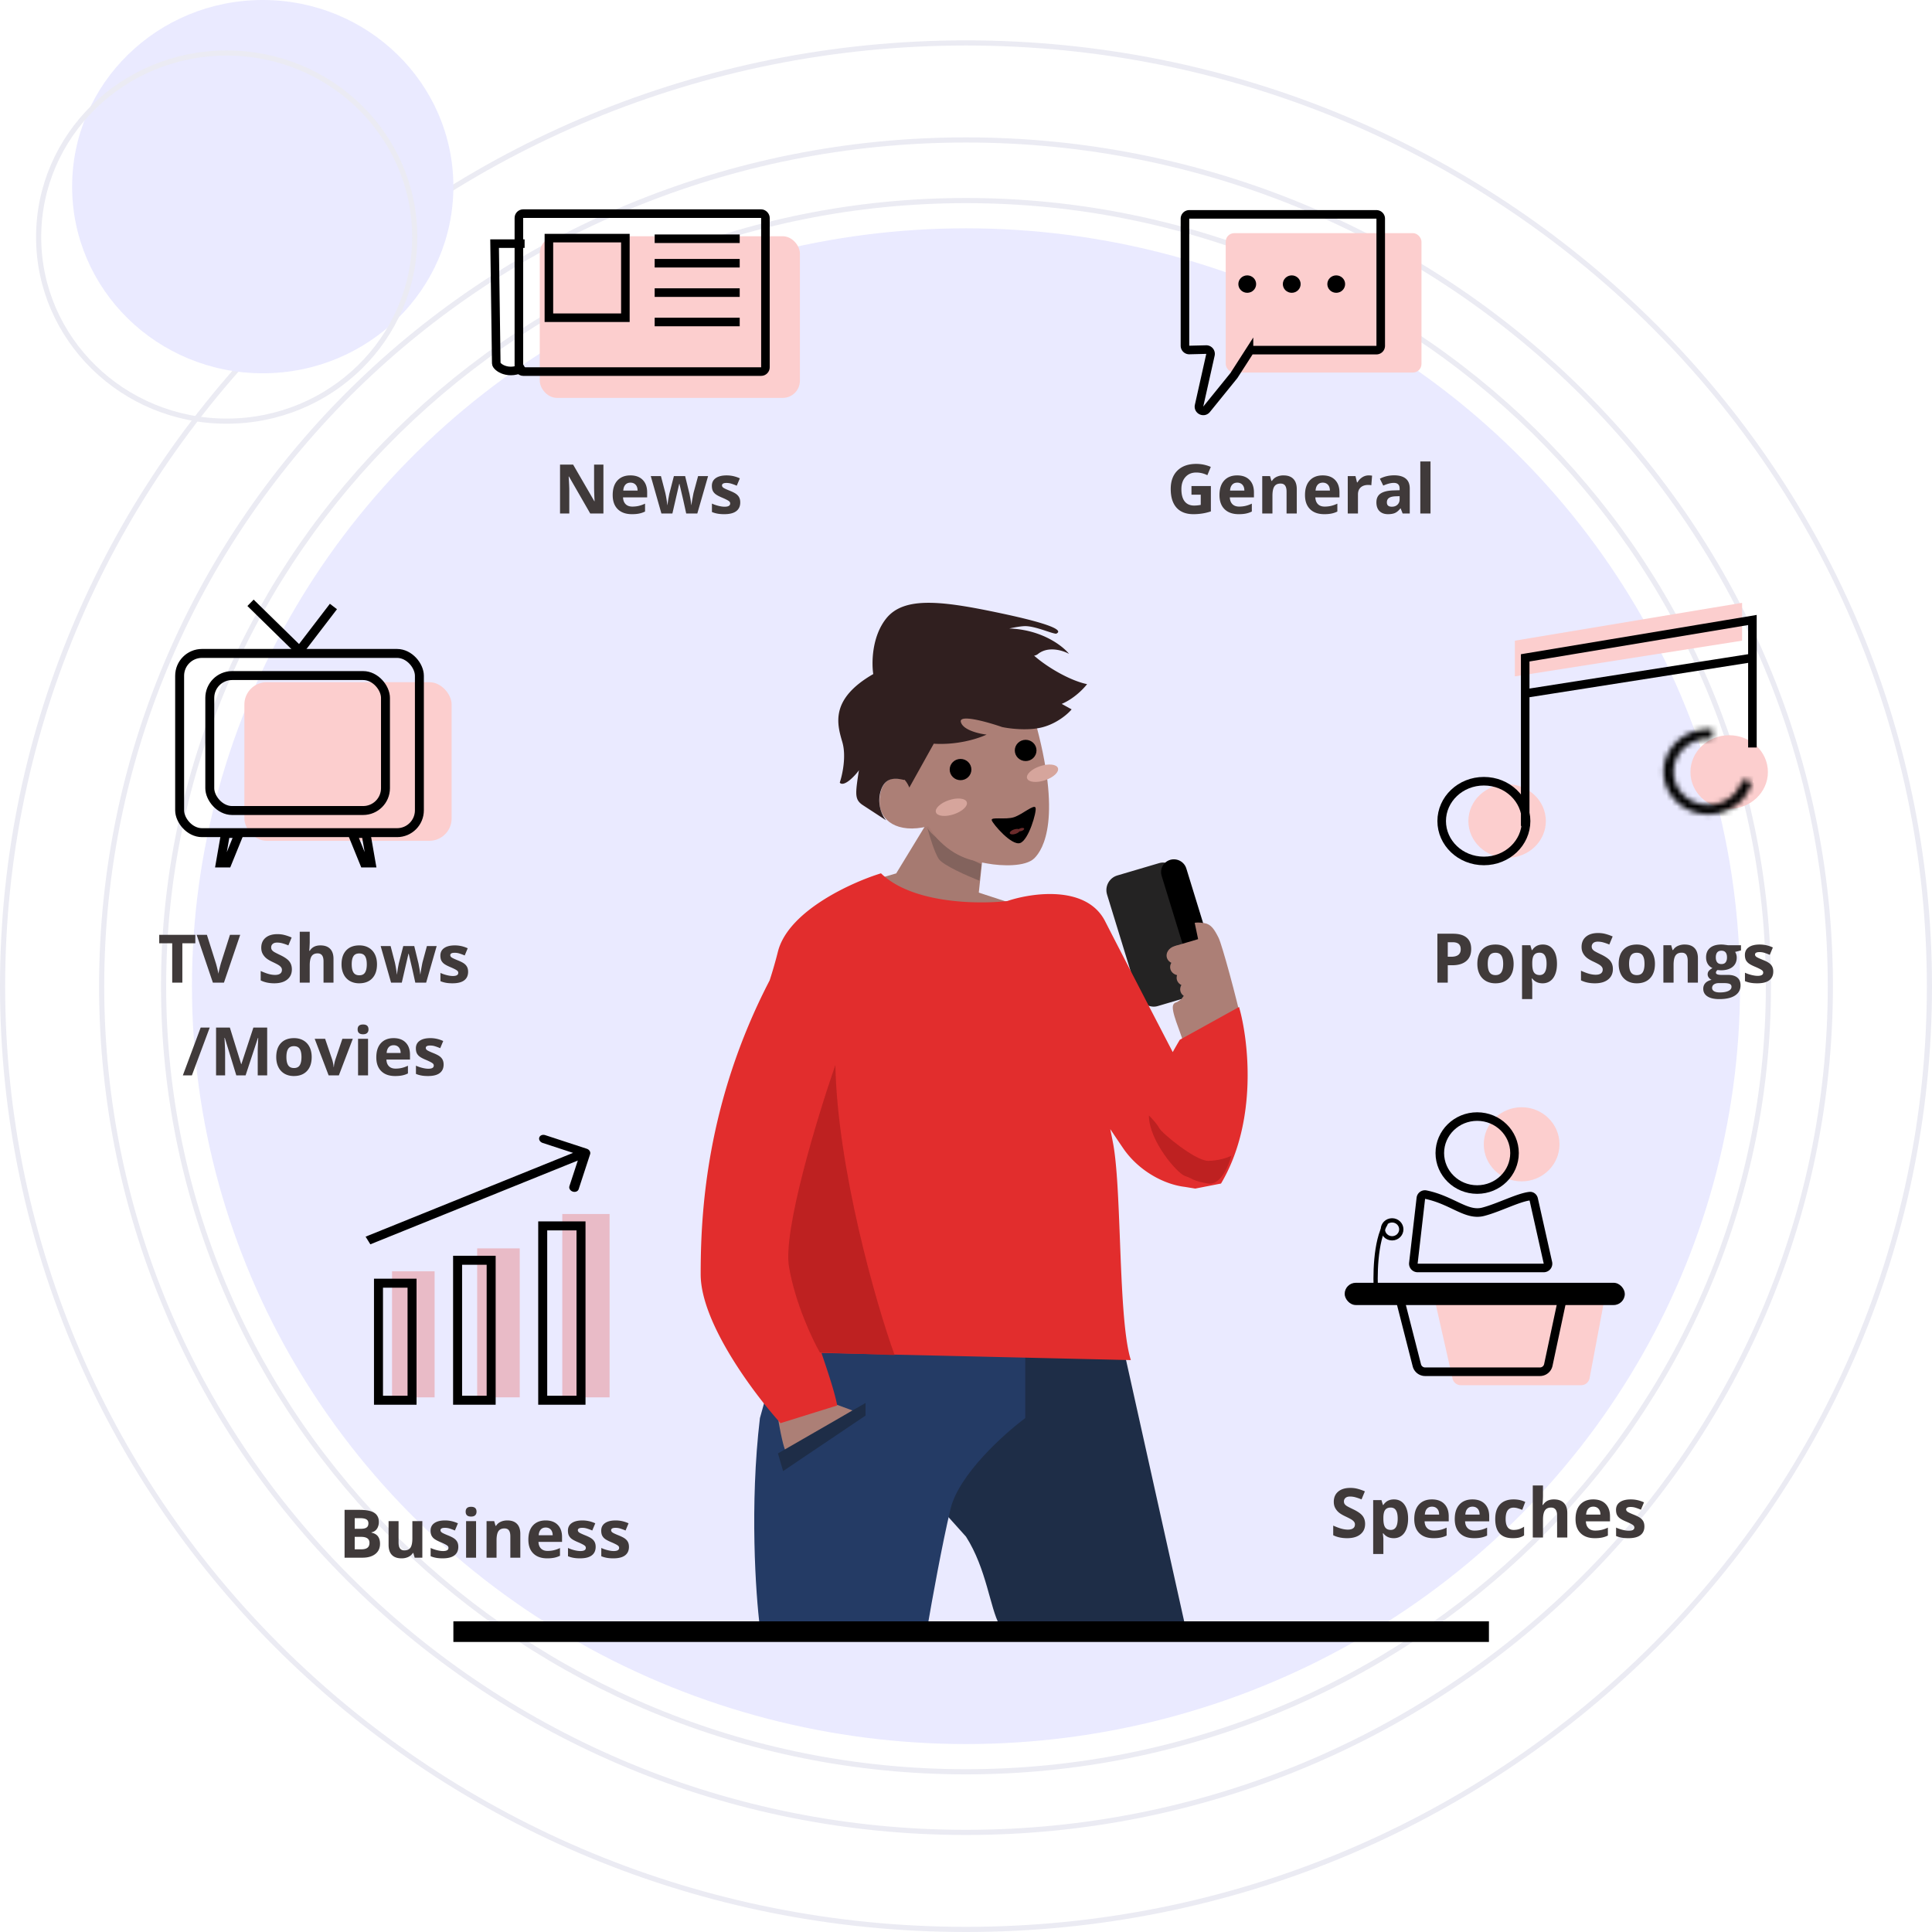 <svg viewBox="0 0 375 375" fill="none" xmlns="http://www.w3.org/2000/svg">
    <path
        d="M374.5 191.417c0 101.104-83.713 183.083-187 183.083S.5 292.521.5 191.417C.5 90.312 84.213 8.333 187.5 8.333s187 81.98 187 183.084z"
        stroke="#EBEBF3" />
    <path
        d="M355.269 191.417c0 90.705-75.103 164.254-167.769 164.254-92.666 0-167.77-73.549-167.77-164.254 0-90.706 75.104-164.255 167.77-164.255 92.666 0 167.769 73.549 167.769 164.255z"
        stroke="#EBEBF3" />
    <path
        d="M343.25 191.416c0 84.206-69.722 152.487-155.75 152.487S31.75 275.622 31.75 191.416c0-84.205 69.722-152.486 155.75-152.486s155.75 68.281 155.75 152.486z"
        stroke="#EBEBF3" />
    <ellipse cx="187.5" cy="191.417" rx="150.24" ry="147.102" fill="#EAEAFF" />
    <path
        d="M35.394 190.73h-1.968v-7.643h-2.52v-1.637h7.008v1.637h-2.52v7.643zm9.242-9.28h1.987l-3.155 9.28h-2.146l-3.148-9.28h1.987l1.745 5.522c.098.326.197.707.299 1.143.105.431.171.732.196.901.047-.389.206-1.071.476-2.044l1.759-5.522zm12.016 6.703c0 .838-.303 1.498-.908 1.98-.6.483-1.439.724-2.514.724-.99 0-1.866-.186-2.627-.559v-1.828c.626.28 1.155.476 1.587.591a4.75 4.75 0 001.193.171c.431 0 .761-.083.99-.248.233-.165.35-.41.35-.736a.796.796 0 00-.153-.482 1.657 1.657 0 00-.45-.413c-.195-.131-.595-.341-1.2-.628-.568-.267-.993-.523-1.276-.768a2.9 2.9 0 01-.68-.857c-.169-.326-.254-.707-.254-1.143 0-.821.278-1.466.832-1.936.559-.47 1.329-.705 2.31-.705.483 0 .942.058 1.378.172.44.114.9.275 1.377.482l-.634 1.53a9.157 9.157 0 00-1.232-.425 3.887 3.887 0 00-.952-.121c-.372 0-.658.087-.857.26a.86.86 0 00-.298.68c0 .173.04.325.12.457.08.127.208.251.381.374.178.119.595.334 1.25.648.868.414 1.463.831 1.784 1.25.322.415.483.925.483 1.53zm8.08 2.577h-1.936v-4.145c0-1.024-.38-1.536-1.142-1.536-.542 0-.933.184-1.175.552-.24.368-.361.965-.361 1.79v3.339h-1.936v-9.877h1.936v2.012c0 .157-.015.525-.045 1.105l-.044.571h.101c.432-.694 1.118-1.041 2.057-1.041.834 0 1.466.224 1.898.673.432.448.647 1.092.647 1.93v4.627zm3.536-3.561c0 .702.114 1.234.343 1.593.233.36.61.54 1.13.54.516 0 .886-.178 1.11-.533.23-.36.343-.893.343-1.6 0-.703-.114-1.229-.342-1.581-.229-.351-.603-.526-1.124-.526-.516 0-.889.175-1.117.526-.229.347-.343.874-.343 1.581zm4.907 0c0 1.155-.305 2.059-.914 2.71-.61.652-1.458.978-2.546.978-.681 0-1.282-.148-1.802-.444a3 3 0 01-1.2-1.289c-.28-.559-.42-1.21-.42-1.955 0-1.16.303-2.061.909-2.704.605-.643 1.455-.965 2.551-.965.682 0 1.283.148 1.803.444.52.297.92.722 1.2 1.276.28.555.419 1.204.419 1.949zm7.433 3.561l-.546-2.482-.736-3.136h-.045l-1.295 5.618h-2.082l-2.018-7.097h1.93l.818 3.142c.132.563.265 1.34.4 2.33h.038c.017-.322.091-.832.222-1.53l.102-.539.876-3.403h2.133l.831 3.403a131.896 131.896 0 00.184.996c.034.203.064.404.09.603.029.195.046.351.05.47h.038c.038-.305.106-.722.203-1.251.098-.533.167-.892.21-1.079l.85-3.142h1.898l-2.044 7.097h-2.107zm10.251-2.107c0 .727-.253 1.282-.761 1.663-.504.381-1.26.571-2.266.571-.517 0-.957-.036-1.32-.108a4.843 4.843 0 01-1.023-.305v-1.599c.36.169.764.311 1.213.425.453.114.85.171 1.193.171.703 0 1.054-.203 1.054-.609a.498.498 0 00-.14-.368c-.093-.097-.254-.205-.482-.324a11.241 11.241 0 00-.914-.425c-.546-.229-.948-.44-1.206-.635a1.842 1.842 0 01-.56-.666c-.113-.254-.17-.565-.17-.934 0-.63.243-1.117.73-1.459.49-.347 1.184-.521 2.082-.521.854 0 1.686.186 2.494.559l-.584 1.396a10.718 10.718 0 00-.996-.374 3.108 3.108 0 00-.946-.146c-.572 0-.857.154-.857.463 0 .173.09.324.273.451.186.127.59.315 1.212.565.555.224.96.433 1.219.628.258.195.449.419.571.673.123.254.184.556.184.908zM40.707 199.45l-3.46 9.28H35.49l3.46-9.28h1.758zm5.16 9.28l-2.234-7.281h-.057c.08 1.481.12 2.469.12 2.965v4.316h-1.758v-9.28h2.679l2.196 7.096h.038l2.33-7.096h2.678v9.28h-1.834v-4.393c0-.207.002-.446.006-.717.009-.271.038-.99.09-2.158h-.058l-2.393 7.268h-1.803zm9.725-3.561c0 .702.114 1.234.343 1.593.232.36.609.54 1.13.54.516 0 .886-.178 1.11-.533.229-.36.343-.893.343-1.6 0-.703-.114-1.229-.343-1.581-.228-.351-.603-.526-1.123-.526-.517 0-.889.175-1.117.526-.229.347-.343.874-.343 1.581zm4.907 0c0 1.155-.305 2.059-.915 2.71-.609.652-1.457.978-2.545.978-.681 0-1.282-.148-1.803-.444a3 3 0 01-1.2-1.289c-.279-.559-.418-1.21-.418-1.955 0-1.16.302-2.061.907-2.704.605-.643 1.456-.965 2.552-.965.681 0 1.282.148 1.803.444.52.297.92.722 1.2 1.276.279.555.419 1.204.419 1.949zm3.288 3.561l-2.704-7.097h2.024l1.371 4.044c.153.512.248.996.286 1.453h.038c.021-.406.117-.89.286-1.453l1.365-4.044h2.025l-2.705 7.097h-1.986zm5.63-8.931c0-.631.351-.946 1.054-.946.702 0 1.053.315 1.053.946 0 .3-.088.535-.266.704-.174.165-.436.248-.787.248-.703 0-1.054-.317-1.054-.952zm2.019 8.931h-1.937v-7.097h1.937v7.097zm4.976-5.853c-.41 0-.732.132-.965.394-.233.258-.366.626-.4 1.104h2.717c-.008-.478-.133-.846-.374-1.104-.242-.262-.567-.394-.978-.394zm.273 5.98c-1.142 0-2.035-.315-2.679-.946-.643-.63-.965-1.523-.965-2.679 0-1.189.297-2.107.89-2.754.596-.652 1.419-.978 2.468-.978 1.003 0 1.784.286 2.343.857.558.571.838 1.36.838 2.368v.939h-4.577c.021.55.184.98.489 1.289.304.309.732.463 1.282.463.427 0 .832-.044 1.212-.133.381-.089.779-.231 1.194-.426v1.498c-.339.17-.7.295-1.086.375-.385.085-.855.127-1.409.127zm9.42-2.234c0 .727-.254 1.282-.762 1.663-.503.381-1.259.571-2.266.571-.516 0-.956-.036-1.32-.108a4.843 4.843 0 01-1.022-.305v-1.599c.36.169.764.311 1.212.425.453.114.85.171 1.194.171.702 0 1.053-.203 1.053-.609a.498.498 0 00-.14-.368c-.092-.097-.253-.205-.482-.324a11.225 11.225 0 00-.914-.425c-.546-.229-.948-.44-1.206-.635a1.841 1.841 0 01-.558-.666c-.115-.254-.172-.565-.172-.934 0-.63.244-1.117.73-1.459.491-.347 1.185-.521 2.082-.521.855 0 1.686.186 2.495.559l-.584 1.396a10.718 10.718 0 00-.997-.374 3.108 3.108 0 00-.946-.146c-.57 0-.856.154-.856.463 0 .173.09.324.272.451.187.127.59.315 1.213.565.554.224.96.433 1.219.628.258.195.448.419.57.673.124.254.185.556.185.908z"
        fill="#403A3A" />
    <rect x="47.434" y="132.409" width="40.225" height="30.792" rx="4.335" fill="#FCCECE" />
    <rect x="34.867" y="126.831" width="46.536" height="34.787" rx="4.335" stroke="#000" stroke-width="1.734" />
    <rect x="40.718" y="131.127" width="34.103" height="26.194" rx="4.335" stroke="#000" stroke-width="1.734" />
    <path
        d="M48.627 117.004l9.508 9.309M58.135 126.314l6.583-8.593M43.109 161.77h.665m0 0h2.66l-2.328 5.728h-1.33l.998-5.728zM71.7 161.77h-.666m0 0h-2.66l2.328 5.728h1.33l-.998-5.728z"
        stroke="#000" stroke-width="1.734" />
    <path fill="#E9BBC7"
        d="M76.095 246.761h8.261v24.466h-8.261zM92.618 242.311h8.261v28.914h-8.261zM109.141 235.64h9.179v35.587h-9.179z" />
    <path
        d="M66.88 293.065h2.89c1.315 0 2.27.189 2.862.565.597.373.895.967.895 1.784 0 .554-.131 1.009-.394 1.365a1.55 1.55 0 01-1.034.641v.063c.588.132 1.011.377 1.27.737.262.359.393.838.393 1.434 0 .847-.307 1.507-.92 1.981-.61.474-1.44.711-2.489.711h-3.472v-9.281zm1.969 3.676h1.142c.534 0 .919-.083 1.156-.248.24-.165.361-.438.361-.819 0-.355-.13-.609-.393-.761-.258-.157-.669-.235-1.232-.235H68.85v2.063zm0 1.561v2.419h1.282c.542 0 .942-.104 1.2-.311.258-.208.387-.525.387-.952 0-.771-.55-1.156-1.65-1.156h-1.22zm11.641 4.044l-.26-.908h-.102c-.207.33-.501.586-.882.768a3.04 3.04 0 01-1.301.267c-.834 0-1.462-.223-1.885-.667-.424-.448-.635-1.092-.635-1.93v-4.627h1.936v4.145c0 .512.09.897.273 1.155.182.254.472.381.87.381.541 0 .933-.18 1.174-.539.241-.364.362-.965.362-1.803v-3.339h1.936v7.097H80.49zm8.468-2.108c0 .728-.254 1.283-.762 1.663-.503.381-1.259.572-2.266.572-.516 0-.956-.036-1.32-.108a4.905 4.905 0 01-1.022-.305v-1.6c.36.17.764.311 1.212.426.453.114.851.171 1.194.171.702 0 1.053-.203 1.053-.609a.496.496 0 00-.14-.368c-.092-.098-.253-.206-.482-.324a10.895 10.895 0 00-.914-.425c-.546-.229-.948-.441-1.206-.635a1.837 1.837 0 01-.558-.667c-.115-.254-.172-.565-.172-.933 0-.63.244-1.117.73-1.46.491-.347 1.185-.52 2.082-.52.855 0 1.687.186 2.495.558l-.584 1.397a10.752 10.752 0 00-.997-.375 3.14 3.14 0 00-.945-.146c-.572 0-.857.155-.857.464 0 .173.09.323.273.45.186.127.59.316 1.212.565.554.225.96.434 1.219.629.258.194.448.419.571.673.123.253.184.556.184.907zm1.428-6.823c0-.631.352-.946 1.054-.946.703 0 1.054.315 1.054.946 0 .3-.09.535-.267.704-.173.165-.436.248-.787.248-.702 0-1.054-.318-1.054-.952zm2.019 8.931h-1.936v-7.097h1.936v7.097zm8.588 0h-1.936v-4.145c0-.512-.09-.895-.273-1.149-.182-.258-.472-.387-.87-.387-.541 0-.933.182-1.174.545-.24.36-.361.959-.361 1.797v3.339h-1.937v-7.097h1.48l.26.908h.108c.215-.343.512-.601.888-.775.381-.177.813-.266 1.295-.266.825 0 1.452.224 1.879.673.428.444.641 1.087.641 1.929v4.628zm4.932-5.853c-.41 0-.732.131-.964.394-.233.258-.367.626-.4 1.104h2.716c-.008-.478-.133-.846-.374-1.104-.241-.263-.567-.394-.978-.394zm.273 5.98c-1.142 0-2.035-.316-2.678-.946-.644-.631-.965-1.524-.965-2.679 0-1.189.296-2.107.888-2.755.597-.651 1.42-.977 2.47-.977 1.003 0 1.783.285 2.342.857.559.571.838 1.36.838 2.367v.94h-4.577c.021.55.184.979.489 1.288.305.309.732.464 1.282.464.428 0 .832-.045 1.213-.134a6.01 6.01 0 001.193-.425v1.498c-.339.169-.7.294-1.085.375a6.73 6.73 0 01-1.41.127zm9.42-2.235c0 .728-.254 1.283-.761 1.663-.504.381-1.259.572-2.267.572-.516 0-.956-.036-1.32-.108a4.915 4.915 0 01-1.022-.305v-1.6c.36.17.764.311 1.213.426.452.114.85.171 1.193.171.702 0 1.054-.203 1.054-.609a.497.497 0 00-.14-.368c-.093-.098-.254-.206-.482-.324a10.994 10.994 0 00-.915-.425c-.545-.229-.947-.441-1.206-.635a1.84 1.84 0 01-.558-.667c-.114-.254-.172-.565-.172-.933 0-.63.244-1.117.73-1.46.491-.347 1.185-.52 2.082-.52.855 0 1.687.186 2.495.558l-.584 1.397a10.8 10.8 0 00-.996-.375 3.144 3.144 0 00-.946-.146c-.572 0-.857.155-.857.464 0 .173.091.323.273.45.186.127.59.316 1.212.565.554.225.961.434 1.219.629.258.194.448.419.571.673.123.253.184.556.184.907zm6.462 0c0 .728-.254 1.283-.762 1.663-.503.381-1.259.572-2.266.572-.516 0-.956-.036-1.32-.108a4.896 4.896 0 01-1.022-.305v-1.6c.36.17.764.311 1.212.426.453.114.851.171 1.194.171.702 0 1.054-.203 1.054-.609a.497.497 0 00-.14-.368c-.093-.098-.254-.206-.483-.324a10.8 10.8 0 00-.914-.425c-.546-.229-.948-.441-1.206-.635a1.83 1.83 0 01-.558-.667c-.115-.254-.172-.565-.172-.933 0-.63.244-1.117.73-1.46.491-.347 1.185-.52 2.082-.52.855 0 1.687.186 2.495.558l-.584 1.397a10.705 10.705 0 00-.997-.375 3.133 3.133 0 00-.945-.146c-.572 0-.857.155-.857.464 0 .173.091.323.273.45.186.127.59.316 1.212.565.554.225.961.434 1.219.629.258.194.448.419.571.673.123.253.184.556.184.907z"
        fill="#403A3A" />
    <path stroke="#000" stroke-width="1.746"
        d="M73.464 249.066h6.515v22.719h-6.515zM88.818 244.616h6.515v27.168h-6.515zM105.341 237.945h7.433v33.84h-7.433z" />
    <path
        d="M114.544 224.021c.137-.418-.154-.888-.65-1.05l-8.077-2.644c-.496-.163-1.009.044-1.145.462-.137.418.154.888.65 1.05l7.18 2.35-1.98 6.05c-.137.418.154.888.65 1.05.495.162 1.008-.045 1.145-.462l2.227-6.806zm-42.662 17.5l42.225-17.052-.92-1.485-42.224 17.052.92 1.485z"
        fill="#000" />
    <path d="M267.109 251.142c-.252-3.126-.227-10.244 1.891-13.707" stroke="#000" stroke-width=".831" />
    <path
        d="M264.967 295.795c0 .858-.31 1.533-.929 2.027-.615.493-1.472.74-2.572.74-1.013 0-1.909-.19-2.689-.572v-1.87c.641.286 1.182.487 1.624.604.446.117.853.175 1.221.175.442 0 .779-.084 1.013-.253.238-.169.357-.42.357-.753a.825.825 0 00-.155-.494 1.698 1.698 0 00-.462-.422c-.199-.134-.608-.349-1.227-.643-.58-.273-1.015-.535-1.305-.786a2.925 2.925 0 01-.695-.877c-.174-.333-.26-.723-.26-1.169 0-.84.283-1.5.851-1.98.571-.481 1.359-.721 2.364-.721.493 0 .963.058 1.409.175.45.117.92.281 1.409.494l-.649 1.565a9.389 9.389 0 00-1.26-.435 3.972 3.972 0 00-.974-.124c-.381 0-.674.089-.877.267a.875.875 0 00-.305.694c0 .178.041.334.123.468.082.13.212.258.39.383.182.121.608.342 1.279.663.888.424 1.496.85 1.825 1.279.329.424.494.946.494 1.565zm5.553 2.767c-.853 0-1.522-.31-2.007-.929h-.104c.069.606.104.957.104 1.052v2.942h-1.981v-10.456h1.611l.279.942h.091c.463-.719 1.149-1.078 2.059-1.078.857 0 1.528.331 2.013.993.485.663.727 1.583.727 2.761 0 .775-.114 1.448-.344 2.019-.225.572-.548 1.007-.968 1.306-.42.299-.913.448-1.48.448zm-.585-5.943c-.489 0-.846.152-1.071.455-.226.299-.343.795-.351 1.487v.215c0 .779.115 1.338.344 1.675.234.338.602.507 1.104.507.888 0 1.331-.732 1.331-2.195 0-.715-.11-1.249-.331-1.604-.216-.36-.558-.54-1.026-.54zm8.021-.175c-.42 0-.749.134-.987.403-.238.264-.375.641-.409 1.13h2.779c-.008-.489-.136-.866-.383-1.13-.247-.269-.58-.403-1-.403zm.279 6.118c-1.169 0-2.082-.323-2.741-.968-.658-.645-.987-1.558-.987-2.74 0-1.217.303-2.157.91-2.819.61-.667 1.452-1 2.526-1 1.026 0 1.825.292 2.396.877.572.584.858 1.392.858 2.422v.961h-4.683c.022.563.188 1.003.5 1.319.312.316.749.474 1.312.474a5.45 5.45 0 001.241-.137 6.253 6.253 0 001.221-.435v1.533a4.56 4.56 0 01-1.111.383c-.394.087-.875.13-1.442.13zm7.579-6.118c-.42 0-.749.134-.987.403-.238.264-.374.641-.409 1.13h2.78c-.009-.489-.137-.866-.383-1.13-.247-.269-.581-.403-1.001-.403zm.28 6.118c-1.169 0-2.083-.323-2.741-.968-.658-.645-.987-1.558-.987-2.74 0-1.217.303-2.157.909-2.819.61-.667 1.453-1 2.526-1 1.027 0 1.825.292 2.397.877.571.584.857 1.392.857 2.422v.961h-4.682c.021.563.188 1.003.5 1.319.311.316.749.474 1.312.474.437 0 .85-.046 1.24-.137.39-.091.797-.236 1.221-.435v1.533a4.546 4.546 0 01-1.111.383c-.394.087-.874.13-1.441.13zm7.52 0c-2.26 0-3.39-1.24-3.39-3.721 0-1.234.308-2.176.922-2.826.615-.653 1.496-.98 2.644-.98.84 0 1.593.164 2.26.493l-.585 1.533a9.39 9.39 0 00-.87-.305 2.743 2.743 0 00-.805-.124c-1.031 0-1.546.732-1.546 2.196 0 1.42.515 2.13 1.546 2.13.381 0 .734-.05 1.058-.15.325-.103.65-.264.975-.48v1.695a3.21 3.21 0 01-.975.422c-.324.078-.736.117-1.234.117zm10.6-.13h-1.981v-4.241c0-1.048-.39-1.572-1.169-1.572-.555 0-.955.189-1.202.566-.247.376-.37.987-.37 1.831v3.416h-1.981v-10.105h1.981v2.058c0 .161-.015.537-.046 1.13l-.045.585h.104c.442-.71 1.143-1.065 2.104-1.065.853 0 1.5.229 1.942.688.442.459.663 1.117.663 1.975v4.734zm5.046-5.988c-.42 0-.749.134-.987.403-.239.264-.375.641-.41 1.13h2.78c-.009-.489-.136-.866-.383-1.13-.247-.269-.58-.403-1-.403zm.279 6.118c-1.169 0-2.083-.323-2.741-.968-.658-.645-.987-1.558-.987-2.74 0-1.217.303-2.157.909-2.819.611-.667 1.453-1 2.527-1 1.026 0 1.825.292 2.396.877.572.584.858 1.392.858 2.422v.961h-4.683c.022.563.188 1.003.5 1.319.312.316.749.474 1.312.474.437 0 .851-.046 1.24-.137.39-.091.797-.236 1.221-.435v1.533a4.539 4.539 0 01-1.11.383c-.394.087-.875.13-1.442.13zm9.638-2.286c0 .745-.26 1.312-.779 1.702-.516.389-1.288.584-2.319.584-.528 0-.978-.037-1.351-.11a5.039 5.039 0 01-1.045-.312v-1.637c.368.173.781.318 1.24.435.463.117.87.176 1.221.176.719 0 1.078-.208 1.078-.624a.504.504 0 00-.143-.376c-.095-.1-.26-.21-.493-.332-.234-.125-.546-.27-.936-.435-.558-.234-.969-.45-1.234-.649a1.884 1.884 0 01-.571-.682c-.117-.26-.175-.578-.175-.955 0-.645.249-1.143.746-1.494.503-.355 1.213-.532 2.131-.532.874 0 1.725.19 2.552.571l-.597 1.429a11.115 11.115 0 00-1.02-.383 3.19 3.19 0 00-.968-.149c-.584 0-.877.158-.877.474 0 .177.094.331.28.461.19.13.604.322 1.24.578.567.229.983.444 1.247.643.264.199.459.428.585.688.125.26.188.57.188.929z"
        fill="#403A3A" />
    <ellipse cx="295.348" cy="222.109" rx="7.348" ry="7.194" fill="#FCCECE" />
    <path
        d="M293.968 223.808c0 3.895-3.23 7.082-7.251 7.082-4.021 0-7.251-3.187-7.251-7.082s3.23-7.083 7.251-7.083c4.021 0 7.251 3.188 7.251 7.083z"
        stroke="#000" stroke-width="1.663" />
    <path
        d="M309.795 250.163H280.08a1.663 1.663 0 00-1.622 2.029l3.474 15.38a1.663 1.663 0 001.622 1.296H306.9c.8 0 1.486-.569 1.634-1.355l2.895-15.38a1.663 1.663 0 00-1.634-1.97z"
        fill="#FCCECE" />
    <path
        d="M274.333 245.183l1.453-12.605a.8.8 0 01.95-.704c5.142 1.064 7.875 4.164 11.121 3.337 2.998-.765 6.832-2.79 9.074-3.04.365-.041.672.227.753.585l2.767 12.341a.832.832 0 01-.811 1.013h-24.481a.831.831 0 01-.826-.927z"
        stroke="#000" stroke-width="1.663" />
    <rect x="261" y="248.988" width="54.373" height="4.317" rx="2.158" fill="#000" />
    <path
        d="M301.563 250.427h-28.136a1.663 1.663 0 00-1.611 2.074l3.192 12.502a1.663 1.663 0 001.611 1.251h22.284c.785 0 1.463-.549 1.626-1.316l2.66-12.503a1.662 1.662 0 00-1.626-2.008z"
        stroke="#000" stroke-width="1.663" />
    <path
        d="M271.993 238.614c0 .954-.793 1.742-1.789 1.742-.996 0-1.788-.788-1.788-1.742s.792-1.743 1.788-1.743 1.789.789 1.789 1.743z"
        stroke="#000" stroke-width=".831" />
    <path
        d="M281.011 185.703h.662c.619 0 1.082-.121 1.39-.364.307-.246.461-.604.461-1.071 0-.472-.13-.821-.39-1.046-.255-.225-.658-.337-1.208-.337h-.915v2.818zm4.546-1.507c0 1.022-.321 1.804-.961 2.345-.637.541-1.544.812-2.722.812h-.863v3.377h-2.014v-9.495h3.033c1.152 0 2.026.249 2.624.747.602.493.903 1.232.903 2.214zm3.215 2.891c0 .718.116 1.262.35 1.63.238.368.624.552 1.156.552.529 0 .907-.182 1.137-.546.234-.368.351-.913.351-1.636 0-.719-.117-1.258-.351-1.618-.234-.359-.617-.539-1.15-.539-.528 0-.909.18-1.143.539-.234.355-.35.894-.35 1.618zm5.02 0c0 1.182-.312 2.106-.935 2.773-.624.666-1.492 1-2.605 1-.697 0-1.312-.152-1.844-.455a3.066 3.066 0 01-1.228-1.318c-.285-.572-.428-1.238-.428-2 0-1.187.309-2.109.928-2.767.62-.658 1.49-.987 2.611-.987.697 0 1.312.151 1.845.454.532.303.941.738 1.227 1.306.286.567.429 1.231.429 1.994zm5.624 3.773c-.853 0-1.522-.31-2.007-.929h-.104c.07.606.104.957.104 1.052v2.942h-1.981v-10.456h1.611l.279.942h.091c.464-.719 1.15-1.078 2.059-1.078.857 0 1.528.331 2.013.993.485.663.728 1.583.728 2.761 0 .775-.115 1.448-.344 2.019-.226.572-.548 1.007-.968 1.306-.42.298-.914.448-1.481.448zm-.584-5.943c-.49 0-.847.152-1.072.455-.225.299-.342.794-.351 1.487v.215c0 .779.115 1.337.345 1.675.233.338.601.507 1.104.507.887 0 1.331-.732 1.331-2.195 0-.715-.11-1.25-.331-1.605-.217-.359-.559-.539-1.026-.539zm14.229 3.176c0 .857-.309 1.533-.928 2.026-.615.494-1.473.741-2.572.741-1.013 0-1.91-.191-2.689-.572v-1.87c.641.286 1.182.487 1.624.604.446.117.853.175 1.221.175.441 0 .779-.084 1.013-.253.238-.169.357-.42.357-.753a.817.817 0 00-.156-.494 1.708 1.708 0 00-.461-.422c-.199-.134-.608-.349-1.228-.643-.58-.273-1.015-.535-1.305-.786a2.94 2.94 0 01-.695-.877c-.173-.333-.26-.723-.26-1.169 0-.84.284-1.5.851-1.981.572-.48 1.36-.72 2.364-.72.494 0 .964.058 1.409.175.451.117.921.281 1.41.493l-.65 1.566a9.294 9.294 0 00-1.26-.435 3.966 3.966 0 00-.974-.124c-.381 0-.673.089-.877.266a.882.882 0 00-.305.695.87.87 0 00.124.468c.082.13.212.258.389.383.182.121.609.342 1.28.663.887.424 1.496.85 1.825 1.279.329.424.493.946.493 1.565zm3.144-1.006c0 .718.117 1.262.35 1.63.238.368.624.552 1.156.552.529 0 .907-.182 1.137-.546.234-.368.351-.913.351-1.636 0-.719-.117-1.258-.351-1.618-.234-.359-.617-.539-1.15-.539-.528 0-.909.18-1.143.539-.233.355-.35.894-.35 1.618zm5.02 0c0 1.182-.312 2.106-.935 2.773-.624.666-1.492 1-2.605 1-.697 0-1.312-.152-1.844-.455a3.066 3.066 0 01-1.228-1.318c-.285-.572-.428-1.238-.428-2 0-1.187.309-2.109.929-2.767.619-.658 1.489-.987 2.61-.987.697 0 1.312.151 1.845.454.532.303.942.738 1.227 1.306.286.567.429 1.231.429 1.994zm8.339 3.643h-1.981v-4.241c0-.524-.093-.916-.279-1.175-.186-.265-.483-.397-.89-.397-.554 0-.955.187-1.201.559-.247.368-.371.981-.371 1.838v3.416h-1.98v-7.261h1.513l.266.929h.11c.221-.351.524-.615.91-.793a3.107 3.107 0 011.325-.272c.844 0 1.485.229 1.922.688.437.455.656 1.113.656 1.974v4.735zm8.359-7.261v1.007l-1.137.292c.208.325.312.688.312 1.091 0 .779-.273 1.388-.819 1.825-.541.433-1.294.649-2.26.649l-.357-.019-.292-.032c-.204.155-.305.329-.305.519 0 .286.363.429 1.091.429h1.234c.796 0 1.402.171 1.818.513.42.342.63.844.63 1.507 0 .848-.355 1.506-1.065 1.974-.706.468-1.721.701-3.046.701-1.013 0-1.788-.177-2.325-.532-.533-.351-.799-.845-.799-1.481 0-.437.137-.803.409-1.098.273-.294.674-.504 1.202-.63a1.33 1.33 0 01-.533-.422 1.027 1.027 0 01-.227-.63c0-.277.08-.506.24-.688.16-.186.392-.368.695-.546a1.96 1.96 0 01-.909-.792c-.221-.364-.331-.792-.331-1.286 0-.792.257-1.405.773-1.838.515-.433 1.251-.649 2.208-.649.203 0 .443.019.721.058.281.035.461.061.539.078h2.533zm-5.605 8.287c0 .273.13.487.389.643.264.156.632.234 1.104.234.711 0 1.267-.098 1.67-.292.402-.195.604-.461.604-.799 0-.273-.12-.461-.358-.565-.238-.104-.606-.156-1.104-.156h-1.026c-.364 0-.669.084-.916.253a.802.802 0 00-.363.682zm.721-5.91c0 .394.088.706.266.935.182.23.457.344.825.344.372 0 .645-.114.818-.344.173-.229.26-.541.26-.935 0-.875-.36-1.312-1.078-1.312-.728 0-1.091.437-1.091 1.312zm11.151 2.728c0 .744-.26 1.312-.78 1.701-.515.39-1.288.585-2.318.585-.528 0-.979-.037-1.351-.111a5.004 5.004 0 01-1.046-.311v-1.637c.368.173.782.318 1.241.435.463.117.87.176 1.221.176.719 0 1.078-.208 1.078-.624a.512.512 0 00-.143-.377c-.095-.099-.26-.21-.494-.331a11.68 11.68 0 00-.935-.435c-.558-.234-.97-.45-1.234-.649-.26-.2-.45-.427-.571-.682-.117-.26-.176-.578-.176-.955 0-.645.249-1.143.747-1.494.502-.355 1.213-.532 2.13-.532.875 0 1.726.19 2.553.571l-.598 1.429a10.714 10.714 0 00-1.019-.383c-.316-.1-.639-.15-.968-.15-.585 0-.877.158-.877.475 0 .177.093.331.279.461.191.13.604.322 1.241.578.567.229.983.443 1.247.643.264.199.459.428.584.688.126.26.189.569.189.929z"
        fill="#403A3A" />
    <path d="M338.136 117.004l-44.103 7.35v6.93l44.103-6.93v-7.35z" fill="#FCCECE" />
    <ellipse cx="292.53" cy="159.367" rx="7.518" ry="7.14" fill="#FCCECE" />
    <ellipse cx="335.63" cy="149.847" rx="7.518" ry="7.14" fill="#FCCECE" />
    <path
        d="M340.142 120.339l-44.102 7.35v6.93l44.102-6.93v-7.35zM296.04 127.955v32.368M340.142 124.146v20.944M296.211 159.371c0 4.233-3.626 7.737-8.19 7.737s-8.19-3.504-8.19-7.737c0-4.233 3.626-7.736 8.19-7.736s8.19 3.503 8.19 7.736z"
        stroke="#000" stroke-width="1.663" />
    <mask id="prefix__a" fill="#fff">
        <path
            d="M340.022 151.8a8.17 8.17 0 01-2.474 4.011 8.864 8.864 0 01-4.364 2.104 9.11 9.11 0 01-4.869-.471 8.612 8.612 0 01-3.828-2.895 7.979 7.979 0 01-1.573-4.402 7.93 7.93 0 011.182-4.511 8.526 8.526 0 013.562-3.188 9.094 9.094 0 014.811-.853l-.195 1.827a7.06 7.06 0 00-3.74.663 6.627 6.627 0 00-2.769 2.479 6.159 6.159 0 00-.919 3.507 6.21 6.21 0 001.222 3.422 6.707 6.707 0 002.977 2.251 7.087 7.087 0 003.785.366 6.884 6.884 0 003.393-1.636 6.348 6.348 0 001.923-3.118l1.876.444z" />
    </mask>
    <path
        d="M340.022 151.8a8.17 8.17 0 01-2.474 4.011 8.864 8.864 0 01-4.364 2.104 9.11 9.11 0 01-4.869-.471 8.612 8.612 0 01-3.828-2.895 7.979 7.979 0 01-1.573-4.402 7.93 7.93 0 011.182-4.511 8.526 8.526 0 013.562-3.188 9.094 9.094 0 014.811-.853l-.195 1.827a7.06 7.06 0 00-3.74.663 6.627 6.627 0 00-2.769 2.479 6.159 6.159 0 00-.919 3.507 6.21 6.21 0 001.222 3.422 6.707 6.707 0 002.977 2.251 7.087 7.087 0 003.785.366 6.884 6.884 0 003.393-1.636 6.348 6.348 0 001.923-3.118l1.876.444z"
        stroke="#000" stroke-width="3.325" mask="url(#prefix__a)" />
    <path
        d="M117.124 99.672h-2.559l-4.13-7.183h-.059c.083 1.269.124 2.174.124 2.715v4.468h-1.799v-9.495h2.539l4.124 7.112h.046a57.746 57.746 0 01-.098-2.618v-4.494h1.812v9.495zm5.248-5.988c-.42 0-.749.135-.987.403-.238.264-.375.64-.409 1.13h2.779c-.008-.49-.136-.866-.383-1.13-.247-.268-.58-.403-1-.403zm.279 6.118c-1.169 0-2.082-.322-2.741-.967-.658-.646-.987-1.56-.987-2.741 0-1.217.303-2.156.909-2.819.611-.667 1.453-1 2.527-1 1.026 0 1.825.292 2.396.877.572.584.858 1.392.858 2.422v.962h-4.683c.022.562.188 1.002.5 1.318.312.316.749.474 1.312.474.437 0 .851-.046 1.241-.136a6.21 6.21 0 001.22-.435v1.532c-.346.173-.716.301-1.11.383-.394.087-.875.13-1.442.13zm10.541-.13l-.559-2.539-.753-3.208h-.046l-1.324 5.747h-2.131l-2.065-7.26h1.974l.838 3.214c.134.576.271 1.37.409 2.384h.039c.018-.33.093-.851.228-1.565l.104-.552.896-3.482h2.182l.851 3.481.078.423a15.667 15.667 0 01.201 1.215c.03.198.048.358.052.48h.039c.039-.312.108-.739.208-1.28.099-.545.171-.913.214-1.104l.87-3.215h1.942l-2.091 7.261h-2.156zm10.489-2.156c0 .745-.26 1.312-.78 1.702-.515.39-1.288.584-2.318.584-.529 0-.979-.037-1.351-.11a4.964 4.964 0 01-1.046-.312v-1.636c.368.173.782.318 1.241.435.463.117.87.175 1.221.175.718 0 1.078-.208 1.078-.623a.51.51 0 00-.143-.377c-.095-.1-.26-.21-.494-.331-.234-.126-.545-.271-.935-.436-.559-.233-.97-.45-1.234-.649-.26-.2-.45-.427-.571-.682-.117-.26-.176-.578-.176-.955 0-.645.249-1.143.747-1.493.502-.355 1.212-.533 2.13-.533.875 0 1.726.19 2.553.572l-.598 1.428a10.926 10.926 0 00-1.02-.383c-.316-.1-.638-.15-.967-.15-.585 0-.877.159-.877.475 0 .177.093.331.279.461.191.13.604.323 1.241.578.567.23.983.444 1.247.643.264.2.459.429.584.688.126.26.189.57.189.93z"
        fill="#403A3A" />
    <rect x="104.768" y="45.856" width="50.49" height="31.372" rx="3.325" fill="#FCCECE" />
    <rect x="100.715" y="41.465" width="47.856" height="30.66" rx=".831" stroke="#000" stroke-width="1.663" />
    <path stroke="#000" stroke-width="1.663"
        d="M106.541 46.218h14.844v15.45h-14.844zM127.071 46.337h16.506M127.071 51.09h16.506M127.071 56.794h16.506M127.071 62.498h16.506M101.826 47.288H96l.324 23.25c0 .664 2.395 2.523 5.502.664" />
    <path
        d="M231.263 94.34h3.767v4.923c-.61.2-1.186.338-1.727.416a10.89 10.89 0 01-1.65.123c-1.433 0-2.529-.42-3.286-1.26-.754-.844-1.13-2.054-1.13-3.63 0-1.533.437-2.728 1.312-3.585.879-.858 2.095-1.286 3.65-1.286.974 0 1.913.195 2.818.584l-.669 1.611a4.775 4.775 0 00-2.162-.52c-.871 0-1.568.293-2.092.877-.524.585-.786 1.37-.786 2.358 0 1.03.21 1.818.63 2.364.425.541 1.04.812 1.845.812.42 0 .846-.044 1.279-.13v-1.981h-1.799V94.34zm8.885-.656c-.42 0-.749.135-.987.403-.238.264-.375.64-.409 1.13h2.779c-.008-.49-.136-.866-.383-1.13-.247-.268-.58-.403-1-.403zm.279 6.118c-1.169 0-2.082-.322-2.741-.967-.658-.646-.987-1.56-.987-2.741 0-1.217.303-2.156.91-2.819.61-.667 1.452-1 2.526-1 1.026 0 1.825.292 2.396.877.572.584.858 1.392.858 2.422v.962h-4.683c.022.562.188 1.002.5 1.318.312.316.749.474 1.312.474.437 0 .851-.046 1.241-.136a6.24 6.24 0 001.221-.435v1.532c-.347.173-.717.301-1.111.383-.394.087-.875.13-1.442.13zm11.275-.13h-1.981v-4.24c0-.525-.093-.916-.279-1.176-.187-.264-.483-.396-.89-.396-.554 0-.955.186-1.202.558-.246.368-.37.98-.37 1.838v3.416h-1.981v-7.26h1.514l.266.928h.11c.221-.35.524-.615.91-.792a3.094 3.094 0 011.324-.273c.845 0 1.486.23 1.923.688.437.455.656 1.113.656 1.975v4.734zm5.046-5.988c-.42 0-.749.135-.987.403-.238.264-.375.64-.409 1.13h2.779c-.008-.49-.136-.866-.383-1.13-.247-.268-.58-.403-1-.403zm.279 6.118c-1.169 0-2.082-.322-2.74-.967-.659-.646-.988-1.56-.988-2.741 0-1.217.304-2.156.91-2.819.61-.667 1.452-1 2.526-1 1.026 0 1.825.292 2.397.877.571.584.857 1.392.857 2.422v.962h-4.683c.022.562.189 1.002.5 1.318.312.316.749.474 1.312.474a5.45 5.45 0 001.241-.136 6.24 6.24 0 001.221-.435v1.532c-.347.173-.717.301-1.111.383-.394.087-.874.13-1.442.13zm8.625-7.527c.269 0 .492.02.669.058l-.149 1.858a2.275 2.275 0 00-.585-.065c-.632 0-1.126.162-1.481.487-.35.325-.526.78-.526 1.364v3.695h-1.981v-7.26h1.501l.292 1.22h.097c.226-.407.529-.734.91-.98a2.25 2.25 0 011.253-.377zm6.599 7.397l-.384-.987h-.052c-.333.42-.677.712-1.032.877-.351.16-.81.24-1.377.24-.697 0-1.247-.199-1.65-.597-.398-.399-.597-.966-.597-1.702 0-.77.268-1.338.805-1.701.541-.368 1.355-.572 2.442-.61l1.26-.04v-.318c0-.736-.377-1.104-1.13-1.104-.58 0-1.262.175-2.046.526l-.656-1.338c.836-.437 1.762-.656 2.78-.656.974 0 1.721.212 2.241.636.519.425.779 1.07.779 1.936v4.838h-1.383zm-.585-3.364l-.766.026c-.576.017-1.005.121-1.286.312-.282.19-.422.48-.422.87 0 .559.32.838.961.838.459 0 .825-.132 1.097-.396.278-.264.416-.615.416-1.052v-.598zm5.995 3.364h-1.981V89.567h1.981v10.105z"
        fill="#403A3A" />
    <rect x="237.91" y="45.253" width="37.998" height="27.058" rx="1.663" fill="#FCCECE" />
    <path
        d="M267.167 41.612h-36.336a.831.831 0 00-.831.832v24.66c0 .468.385.844.853.832l3.263-.084a.832.832 0 01.833 1.012l-2.21 9.876c-.191.857.905 1.387 1.458.704l5.302-6.546 2.929-4.558a.832.832 0 01.7-.382h24.039a.831.831 0 00.831-.831V42.444a.831.831 0 00-.831-.832z"
        stroke="#000" stroke-width="1.663" />
    <ellipse cx="242.09" cy="55.141" rx="1.727" ry="1.691" fill="#000" />
    <ellipse cx="250.726" cy="55.141" rx="1.727" ry="1.691" fill="#000" />
    <ellipse cx="259.362" cy="55.141" rx="1.727" ry="1.691" fill="#000" />
    <path d="M189.599 176.876l1.202-11.26-10.471-6.554-6.351 10.42 3.09 6.89 12.53.504z" fill="#A67A71" />
    <path d="M169 170.977l5-1.468 15 3.427 10.5 3.427-1.5 2.447-21.5-.979-7.5-6.854z" fill="#A67A71" />
    <path
        d="M190.471 167.755c-2.918-1.344-9.098-4.638-10.471-7.058.401 1.512 1.408 4.84 2.231 6.05.824 1.21 5.608 3.305 7.896 4.202l.344-3.194z"
        fill="#83635D" />
    <path
        d="M200.754 166.598c1.716-1.681 5.492-7.731 0-27.226-2.69-2.745-9.373-7.832-14.591-6.219-5.218 1.614-8.697 5.714-9.784 7.563v7.899c-.057.953-.549 2.79-2.06 2.521-1.888-.336-3.604 1.009-3.604 4.538 0 3.529 3.433 6.218 9.441 4.706l.171.168 1.545 2.185c3.605 3.865 7.038 4.369 9.784 4.873 2.726.501 7.381.673 9.098-1.008z"
        fill="#AC7F76" />
    <ellipse rx="3.153" ry="1.447" transform="matrix(.949 -.316 .328 .945 202.352 150.083)" fill="#D6A59C" />
    <ellipse rx="3.153" ry="1.447" transform="matrix(.949 -.316 .328 .945 184.659 156.682)" fill="#D6A59C" />
    <ellipse rx="2.106" ry="2.062" transform="matrix(-1 0 0 1 199.078 145.659)" fill="#000" />
    <ellipse rx="2.106" ry="2.062" transform="matrix(-1 0 0 1 186.441 149.371)" fill="#000" />
    <path
        d="M201 156.781c.262.755-1.348 6.304-3 6.854-1.652.549-5.238-3.652-5.5-4.406-.262-.755 2.671-.063 4.324-.613 1.652-.55 3.914-2.59 4.176-1.835z"
        fill="#000" />
    <path fill-rule="evenodd" clip-rule="evenodd"
        d="M198.267 161.298c.334-.112.564-.321.513-.468-.052-.147-.364-.176-.698-.065a1.241 1.241 0 00-.342.171c-.21-.073-.553-.055-.913.064-.531.177-.897.51-.815.744.081.234.578.281 1.109.104.352-.117.631-.303.756-.483.115.001.25-.021.39-.067z"
        fill="#6B2B2B" />
    <rect width="14.489" height="26.532" rx="3" transform="matrix(.959 -.283 .294 .956 214 170.774)"
        fill="#242323" />
    <path transform="matrix(.294 .956 -.959 .283 224.738 167.603)" stroke="#000" stroke-width="5"
        stroke-linecap="round" stroke-linejoin="round" d="M2.5-2.5h21.532" />
    <ellipse rx="2.087" ry="1.758" transform="matrix(-.959 .283 .294 .956 228.495 185.321)" fill="#AC7F76" />
    <ellipse rx="2.087" ry="1.758" transform="matrix(-.959 .283 .294 .956 229.185 187.561)" fill="#AC7F76" />
    <ellipse rx="2.087" ry="1.758" transform="matrix(-.959 .283 .294 .956 230.446 189.633)" fill="#AC7F76" />
    <ellipse rx="2.087" ry="1.758" transform="matrix(-.959 .283 .294 .956 231.136 191.873)" fill="#AC7F76" />
    <path
        d="M236.53 182.031c.643 1.276 3.47 11.603 4.69 17.251l-11.613 2.818c-.422-1.709-2.446-6.034-1.87-7.085v-.001c.126-.231.2-.364.772-.533l.771-.533.886-1.178-2.189-9.13 4.576-1.351-.663-3.165c.191-.056.836-.124 1.889.053 1.316.223 1.947 1.258 2.751 2.854z"
        fill="#AC7F76" />
    <path fill-rule="evenodd" clip-rule="evenodd"
        d="M163.479 143.979c-1-3.423-2.419-8.284 6.021-13.145-.333-2.122-.3-7.246 2.5-10.77 3.5-4.406 11-3.427 22.5-.979 9.389 1.998 12 3.263 10.5 3.916-.327 0-1.013-.226-1.847-.501-1.291-.425-2.938-.968-4.153-.968-.741 0-1.872.202-3.112.456.198.009.402.02.612.034 6 .392 9.833 3.427 11 4.895-1.167-.652-4-1.566-6 0a1.595 1.595 0 01-.78.348c2.697 2.376 7.115 4.881 10.28 5.527-.775 1.012-2.633 2.868-4.919 3.833l1.919 1.063c-.667.816-2.7 2.643-5.5 3.427-2.8.783-6.5.326-8 0-2.833-.98-8.4-2.546-8-.98.4 1.567 3.5 2.285 5 2.448-1.995.926-5.923 2.046-10.257 1.767l-4.743 8.514c-.295-.722-.634-1.206-.964-1.549l-.036.08c-2-.489-3.7-.391-4.5 1.958-.8 2.35 0 4.733 1 5.875l-4.5-2.937c-1.5-.979-1.5-1.958-1-5.385.086-.589.158-1.053.218-1.415-.237.364-.621.83-1.218 1.415-1.6 1.566-2.333 1.305-2.5.979.5-1.469 1.3-5.092.5-7.833l-.021-.073z"
        fill="#301F1F" />
    <path d="M194 315.396c-1.833-3.263-2.5-10.868-6.5-17.134L173 282.107l14.5-27.416h29l13.5 60.705h-36z"
        fill="#1E2D47" />
    <path
        d="M147.5 315.886c-.833-6.527-2-23.792 0-40.633l4.5-16.155h47v16.155c-4.167 3.101-12.9 10.966-14.5 17.624-1.6 6.658-3.667 18.114-4.5 23.009h-32.5z"
        fill="#243B65" />
    <path d="M152.5 281.617c-.167-.163-.7-1.664-1.5-6.364l10.5-2.938 4 1.469-13 7.833z" fill="#AC7F76" />
    <path fill-rule="evenodd" clip-rule="evenodd"
        d="M171 169.509c6 5.874 18.833 6.038 24.5 5.385 4.833-1.632 15.4-3.133 19 3.916 2.467 4.83 8.204 15.912 13.126 25.402.503-.905.973-1.72 1.374-2.392l11.5-6.365c1.833 6.365 3.7 22.128-3.5 34.269l-5 .979-2.031-.331c-4.034-.476-8.983-3.116-11.969-7.502a455.1 455.1 0 01-2.499-3.71c.19.919.369 1.815.534 2.677.775 4.05 1.052 11.257 1.339 18.708.36 9.352.735 19.089 2.126 23.448l-60.05-1.389c1.368 4.058 2.6 7.748 3.05 10.201l-11 3.427c-5.167-5.711-15.5-19.484-15.5-28.884 0-11.714.994-33.16 13.388-57.061a84.88 84.88 0 001.612-5.602c2-7.833 14.167-13.381 20-15.176z"
        fill="#E22D2D" />
    <path
        d="M230 228.256c-1.5-.49-7-6.854-7-11.75.5.49 1.6 1.665 2 2.448.5.979 7 6.364 9.5 6.364 2 0 3.833-.652 4.5-.979-.5 1.958-2.1 5.777-4.5 5.385-3-.489-3-.979-4.5-1.468zM173.642 263.014c-3.667-10.118-11.1-36.325-11.5-56.299-3.5 10.117-10.2 32.115-9 39.164 1.2 7.05 4.5 14.034 6 16.645l14.5.49z"
        fill="#BE2121" />
    <path d="M151 282.107l17-9.792v2.448l-16 10.77-1-3.426z" fill="#1E2D47" />
    <path stroke="#000" stroke-width="4" d="M88 316.701h201" />
    <ellipse cx="51" cy="36.227" rx="37" ry="36.227" fill="#EAEAFF" />
    <path
        d="M80.5 46.018c0 19.722-16.332 35.727-36.5 35.727S7.5 65.74 7.5 46.018c0-19.721 16.332-35.727 36.5-35.727s36.5 16.006 36.5 35.727z"
        stroke="#EBEBF3" />
</svg>